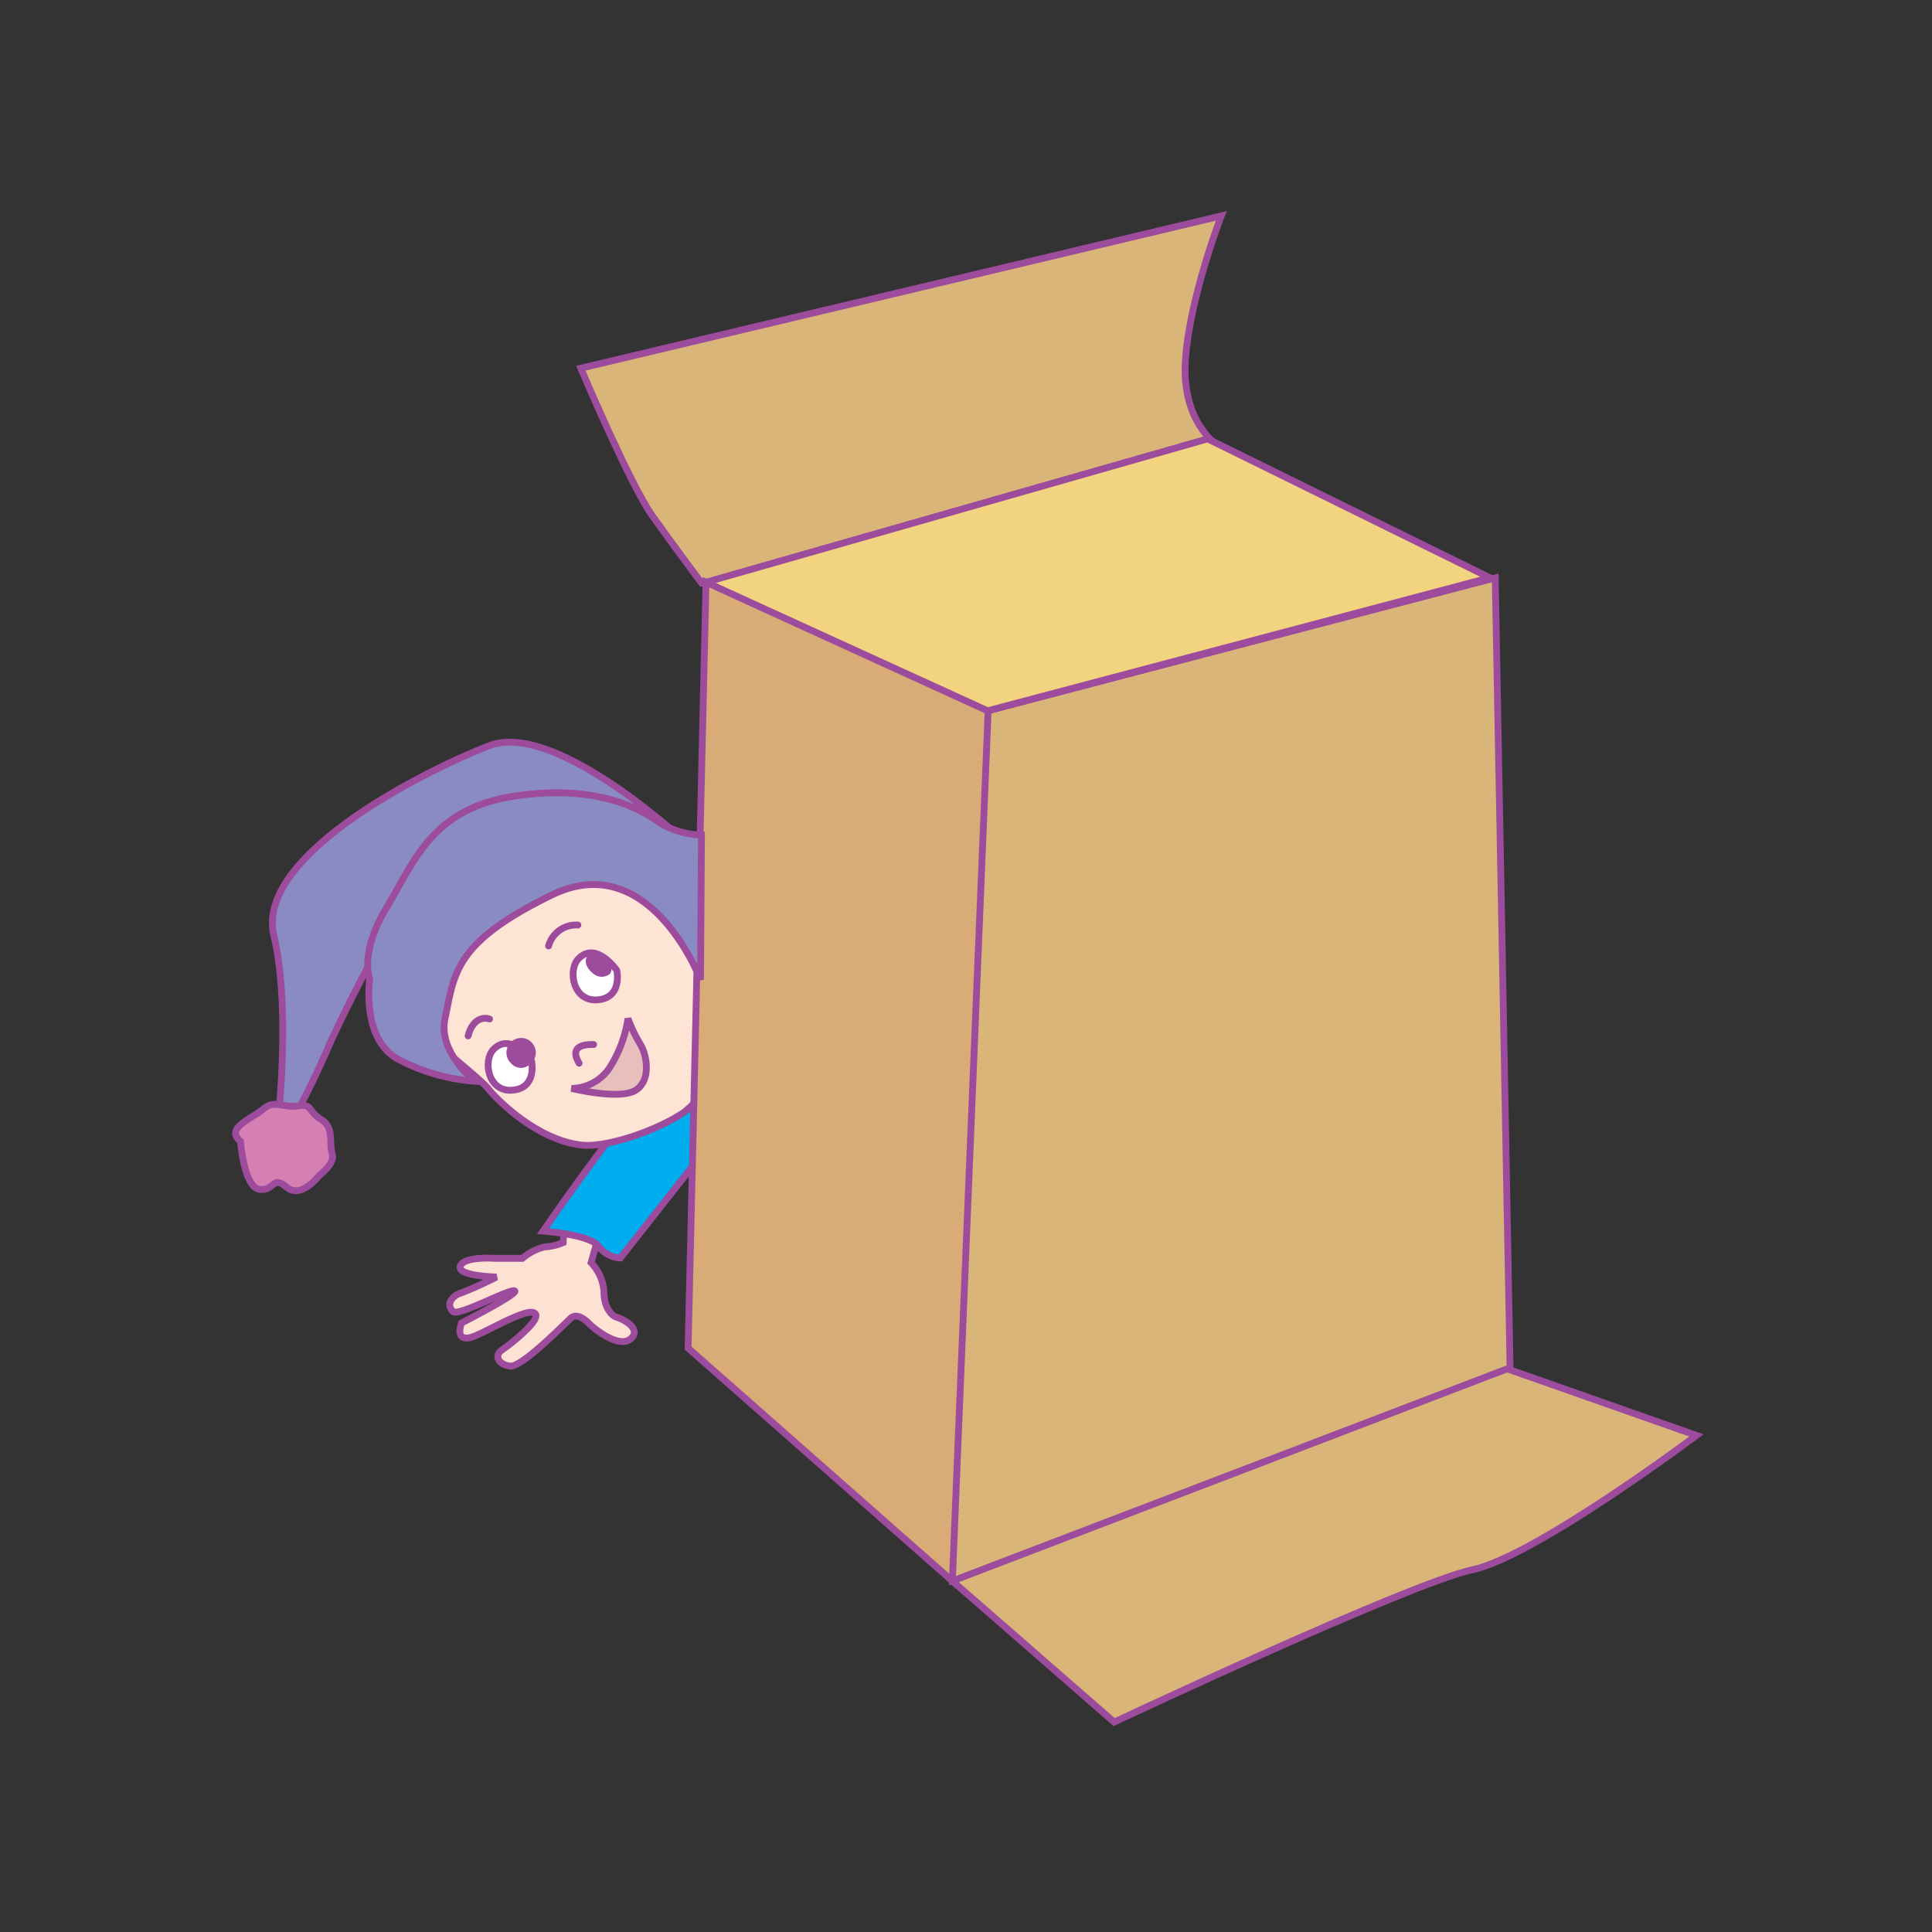 <svg id="word" xmlns="http://www.w3.org/2000/svg" viewBox="0 0 160 160"><rect x="0" y="0" width="160" height="160" fill="#333333" stroke="none"/><defs><style>.cls-1{fill:#8b8bc3;}.cls-1,.cls-10,.cls-11,.cls-12,.cls-2,.cls-3,.cls-4,.cls-5,.cls-6,.cls-7,.cls-9{stroke:#9d4b9c;stroke-width:0.564px;}.cls-2{fill:#fde2d4;}.cls-3{fill:#00adee;}.cls-4{fill:#fde4d5;}.cls-5{fill:none;}.cls-5,.cls-7{stroke-linecap:round;}.cls-6{fill:#e7bfbc;}.cls-7{fill:#fff;}.cls-8{fill:#9d4b9c;}.cls-9{fill:#d9b57a;}.cls-10{fill:#f2d480;}.cls-11{fill:#d8ab77;}.cls-12{fill:#d67fb3;}</style></defs><path class="cls-1" d="M57.158,70.089S46.107,59.584,40.5,61.763s-19.377,9.182-17.82,15.719.155,17.276.155,17.276,1.4-1.245,4.514-8.4A116.842,116.842,0,0,1,35.6,71.412Z"/><path class="cls-2" d="M49.659,102.067l-.706,2.5a3.868,3.868,0,0,1,1.061,2.378c0,1.312.619,2.023,1.064,2.143s2.128.952,1.154,1.784-3.016-.832-3.372-1.189-1.062-.991-1.592-.516-4.051,4.085-5.025,3.965-1.361-.872-.653-1.348,3.443-2.624,2.657-3.053-4.4,1.871-5.371,2.055c-1.239.238-.653-1.222-.653-1.222s4.734-2.417,4.4-2.657-4.68,2.149-5.114,1.707c-.708-.72.18-1.428.711-1.545a31.344,31.344,0,0,0,2.893-1.313s-3.721-.078-2.893-1.069c.533-.638,2.747-.476,2.747-.476h2.3a4.37,4.37,0,0,1,1.86-.95,4.369,4.369,0,0,0,1.509-.358l.089-1.307Z"/><path class="cls-3" d="M44.977,101.954s3.894.277,4.59,1.251a2.387,2.387,0,0,0,1.808.974L61.669,91.1s-3.34-3.061-5.147-3.2S44.977,101.954,44.977,101.954Z"/><path class="cls-4" d="M57.833,84.72A24.121,24.121,0,0,1,63.01,86.7c1.575,1.032,4.286,3.166,2.345,4.66s-6.385,1.047-6.385,1.047l-5.306-2.539"/><path class="cls-4" d="M31.549,77.922s2.38,6.09,3.528,7.4,4.63,3.934,5.364,4.853,4.089,4.293,7.806,4.662c1.943.188,6.022-1.111,8.426-2.742a8.79,8.79,0,0,0,3.282-6.9c-.3-4.218-4.724-11.425-7.073-13.165s-9.8-5.285-13.317-3.527S31.558,75.435,31.549,77.922Z"/><path class="cls-5" d="M47.961,88.049c-.651-1.06-.155-1.589,1.2-1.545"/><path class="cls-6" d="M47.328,90.137a3.846,3.846,0,0,0,3.119-1.654,10.432,10.432,0,0,0,1.561-4.133,11.327,11.327,0,0,0,.983,2.064c.591.921.972,3.079-.37,3.889S47.328,90.137,47.328,90.137Z"/><path class="cls-7" d="M51.078,80.357s-1.722-2.477-3.179-.95c-.892.93-.455,3.584,1.616,3.394S51.078,80.357,51.078,80.357Z"/><path class="cls-7" d="M44.019,87.859s-1.714-2.459-3.159-.941c-.886.921-.456,3.553,1.6,3.365S44.019,87.859,44.019,87.859Z"/><path class="cls-5" d="M47.859,76.607a2.372,2.372,0,0,0-2.428,1.733"/><path class="cls-5" d="M40.543,84.39c-.861-.274-1.545.416-1.775,1.4"/><path class="cls-8" d="M49.042,80.551a1.092,1.092,0,0,0,1.458.113c.291-.356.118-.962-.393-1.37a1.074,1.074,0,0,0-1.451-.111C48.36,79.531,48.535,80.142,49.042,80.551Z"/><path class="cls-8" d="M42.38,88.111a1.054,1.054,0,0,0,1.446.078,1.215,1.215,0,1,0-1.446-.078Z"/><path class="cls-9" d="M61.08,48.3,100.811,36.87s-3.009-1.922-2.637-7.117,2.966-11.871,2.966-11.871L48.1,30.494s4.082,9.643,5.937,12.24S58.112,48.3,58.112,48.3Z"/><polygon class="cls-9" points="123.829 47.857 125.237 122.774 78.87 130.932 79.983 59.344 123.829 47.857"/><polygon class="cls-10" points="58.47 48.217 100.013 36.345 123.38 47.845 79.983 59.344 58.47 48.217"/><polygon class="cls-11" points="56.985 111.644 58.47 48.217 81.834 58.885 78.87 130.932 56.985 111.644"/><path class="cls-9" d="M124.819,113.361l15.673,5.515S127.136,128.891,121.943,130,92.27,142.616,92.27,142.616l-13.4-11.684Z"/><path class="cls-1" d="M39.337,89.544a15.884,15.884,0,0,1-6.511-1.908c-2.918-1.74-2.205-6.574-2.205-6.574s-.884-2.134,1.4-5.909,3.729-8.238,10.717-9.243,10.513,1.249,11.905,2.231a7.088,7.088,0,0,0,3.449,1.015L58.014,81.14S53.849,70.152,45.7,74.118s-8.065,6.551-8.846,10.243C36.262,87.173,39.337,89.544,39.337,89.544Z"/><path class="cls-12" d="M19.912,94.515s.3,3.831,1.579,3.984,1.027-1.213,2.24-.185,2.709-.971,2.709-.971,1.364-1.012,1.071-1.8.218-2.152-.9-2.821-.721-1.342-1.908-1.138-1.951-.554-2.89.255S18.586,93.42,19.912,94.515Z"/></svg>